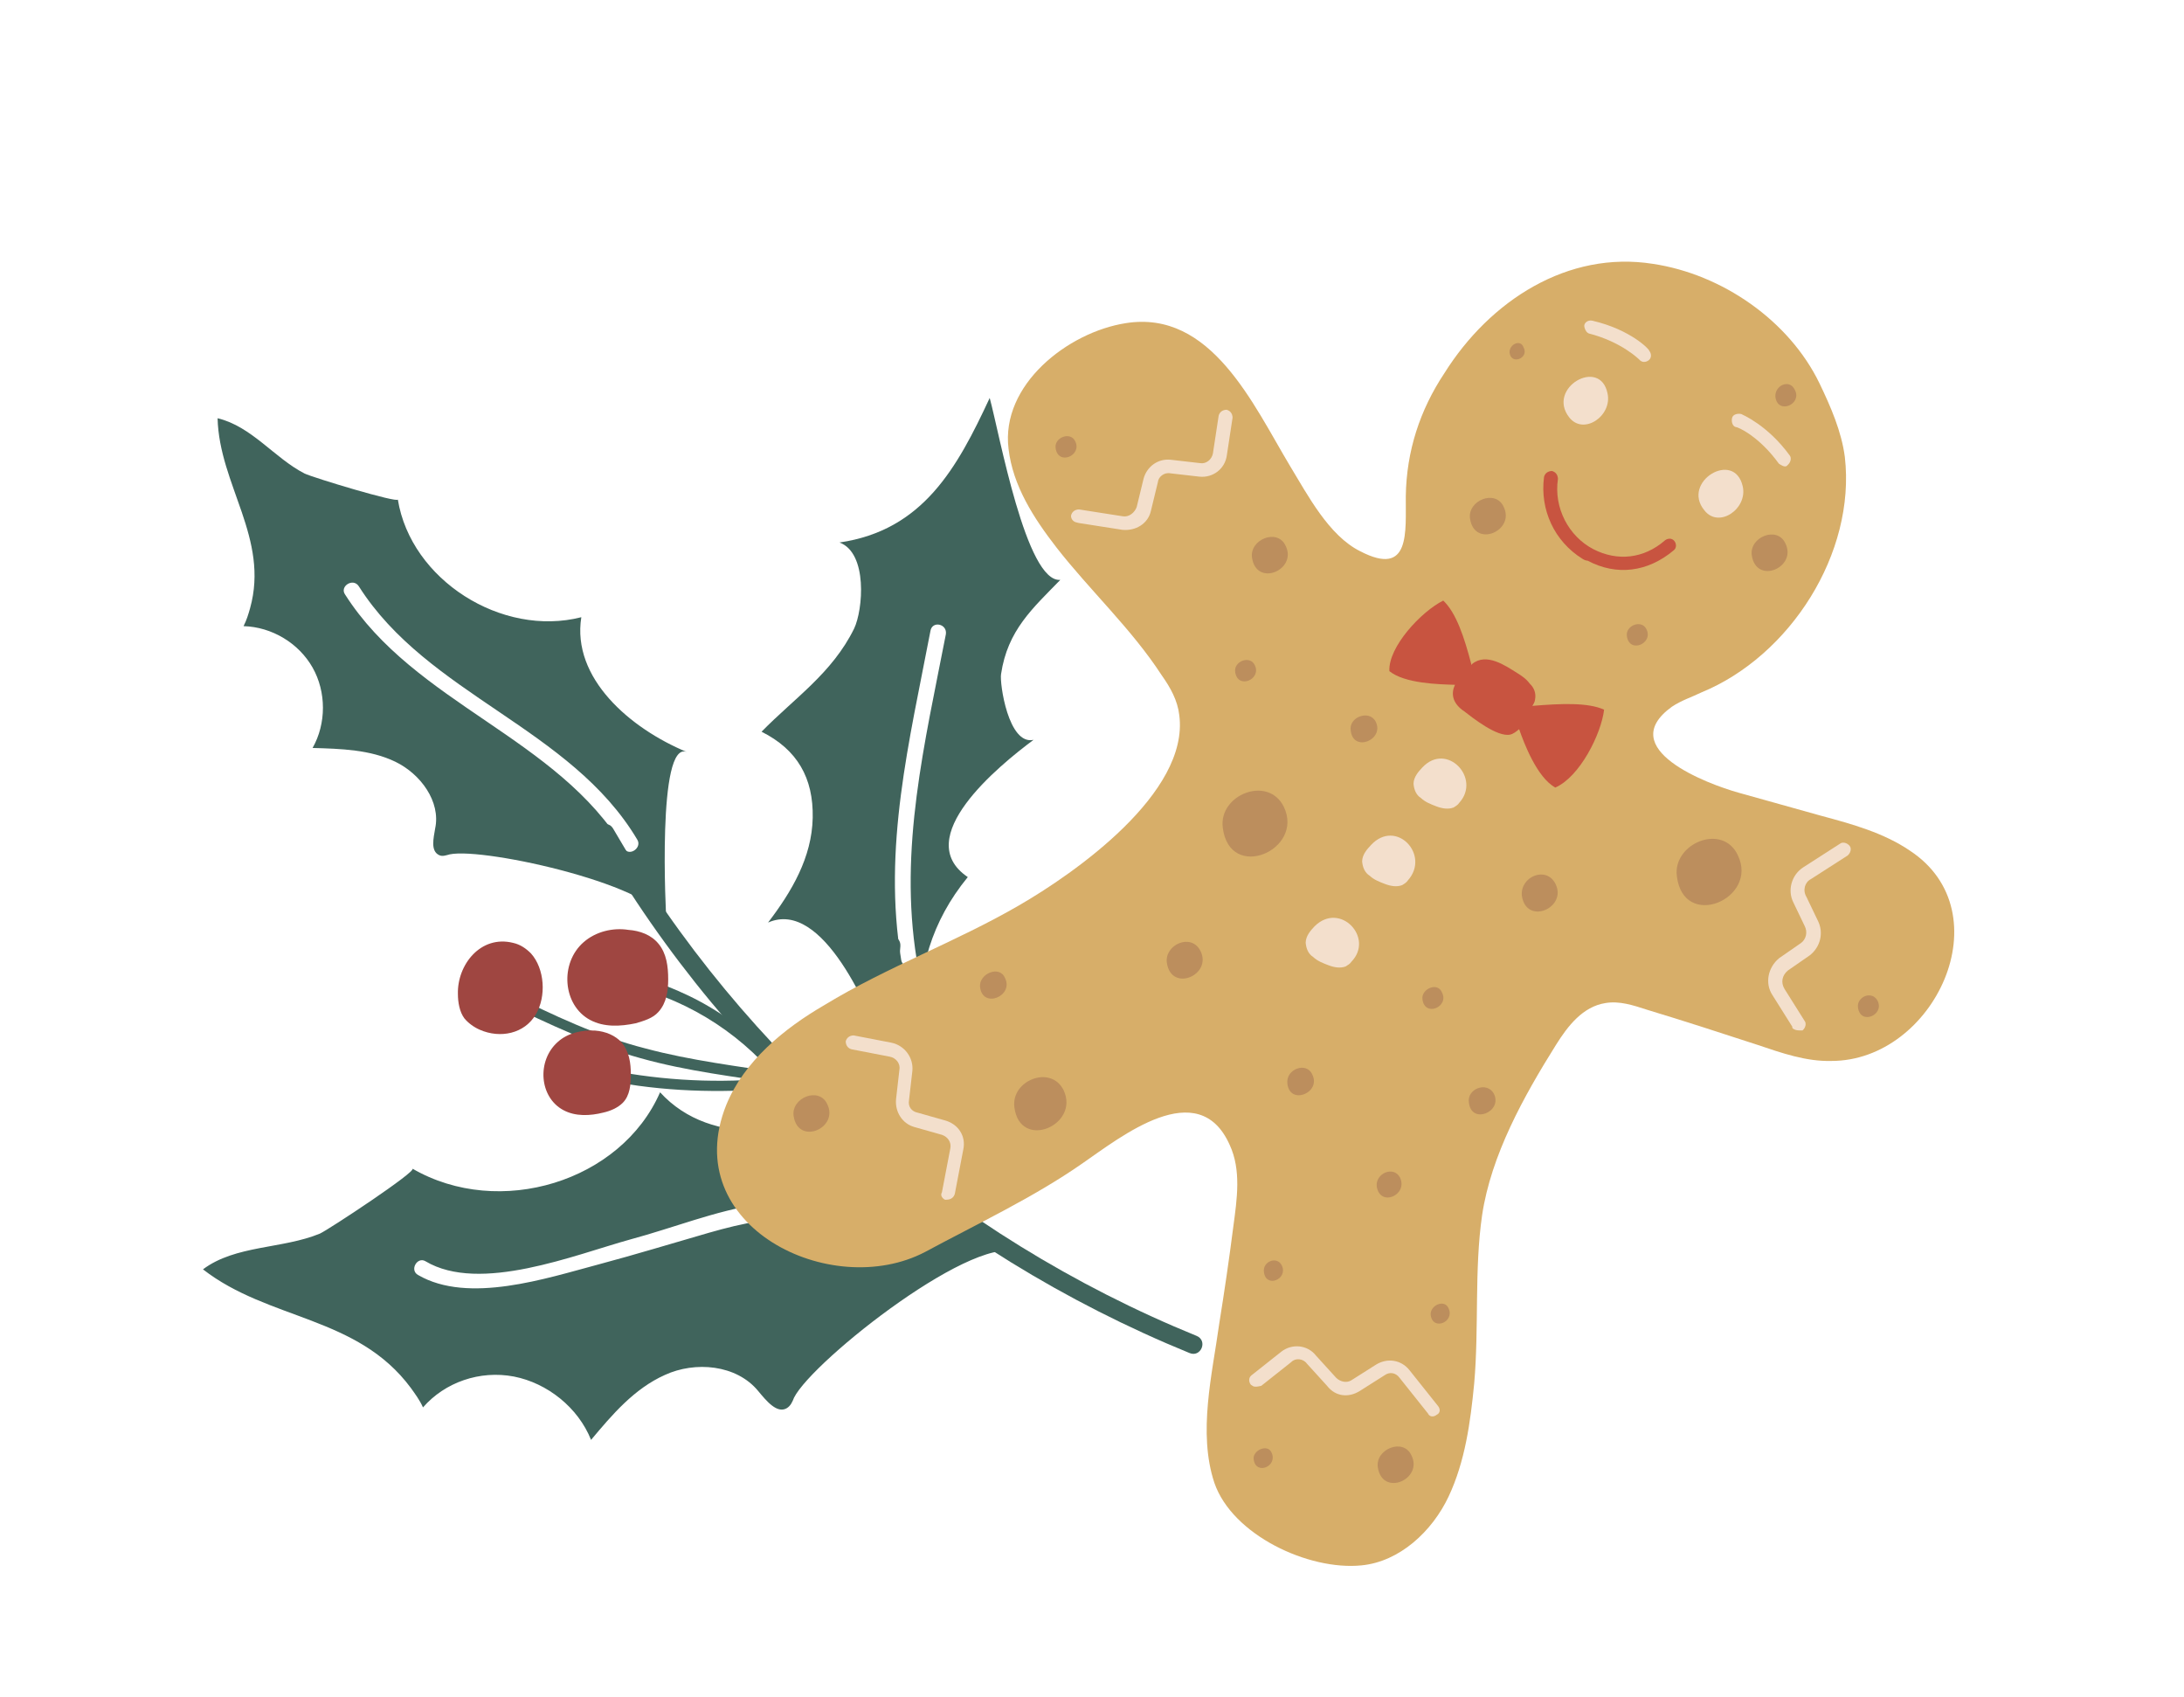 <svg width="269" height="209" viewBox="0 0 269 209" fill="none" xmlns="http://www.w3.org/2000/svg">
  <g clip-path="url(#clip0_18_945)">
    <path
      d="M71.6 76C61.8 78.5 50.6 71.4 49 61.5C49.1 62 38.5 58.8 37.5 58.3C33.8 56.4 31 52.5 26.8 51.5C27 59.7 33.2 66.3 30.8 74.9C30.6 75.6 30.4 76.3 30 77.1C33.5 77.2 36.8 79.2 38.5 82.2C40.2 85.2 40.2 89.1 38.5 92.1C42 92.2 45.6 92.3 48.7 93.8C51.8 95.3 54.3 98.7 53.6 102C53.4 103.2 53 104.8 54.1 105.3C54.5 105.5 55 105.3 55.4 105.2C59.7 104.3 81.6 109.2 82.1 113.8C82 112.5 80.9 91.1 84.6 92.6C77.6 89.7 70.4 83.5 71.6 76ZM76.9 104.5C68.7 90.8 51.1 86.7 42.5 73.2C41.8 72.2 43.5 71.1 44.2 72.2C52.7 85.6 70.3 89.6 78.5 103.4C79.1 104.4 77.5 105.5 76.9 104.5Z"
      fill="#40645C" />
    <path
      d="M106.9 135.6C98.9 139.8 87.7 141.5 81.3 134.5C76.5 145.5 61.5 150.1 50.8 143.9C51.4 144.2 40.5 151.4 39.4 151.9C34.8 153.8 29 153.3 25 156.3C33.1 162.6 44 162 50.6 170.9C51.1 171.6 51.7 172.4 52.1 173.3C54.8 170.2 59.1 168.7 63.3 169.5C67.4 170.3 71.2 173.3 72.8 177.3C75.4 174.2 78.1 171 81.9 169.3C85.6 167.6 90.7 168 93.4 171.3C94.4 172.5 95.7 174.1 96.9 173.4C97.4 173.1 97.6 172.6 97.8 172.1C100.1 167.5 120.8 151.2 125.7 154.4C124.2 153.6 102.7 137.7 106.9 135.6ZM109.5 151.9C106.3 151.5 103.2 150.6 99.9 150.2C95.6 149.7 91.5 150.6 87.3 151.8C82.8 153.1 78.2 154.5 73.7 155.7C67.3 157.4 57.7 160.6 51.5 157C50.4 156.4 51.4 154.7 52.4 155.3C59.1 159.3 70.8 154.5 77.7 152.6C82.9 151.2 88.1 149.1 93.4 148.3C99.1 147.5 104.2 149.3 109.8 149.9C111.1 150.1 110.8 152 109.5 151.9Z"
      fill="#40645C" />
    <path
      d="M121.9 49C117.9 57.6 113.7 65.3 103.4 66.8C106.9 68.1 106.3 75.1 105.2 77.4C102.5 82.9 97.8 86 93.8 90.1C98.2 92.3 100.2 95.8 100.1 100.7C100 105.6 97.5 109.8 94.6 113.6C101.4 110.6 107.2 124.7 108.8 129.1C109.3 130.4 108.9 130.2 109.4 130.8C110.5 132 111.9 131.2 112.6 130.1C113.3 129 113.1 127.7 113.1 126.4C113.1 119.4 114.7 113.5 119.2 108C112.1 103.2 123 94.3 127.3 91.1C124.2 91.8 123.1 84.1 123.3 83C124.1 77.6 127.2 74.9 130.6 71.4C126.4 71.8 123.1 53.4 121.9 49ZM116.5 78.1C113.9 91.5 110.7 104.5 112.9 118.1C113.1 119.3 111.2 119.4 111 118.2C108.7 104.4 112 91.3 114.6 77.7C114.8 76.4 116.7 76.8 116.5 78.1Z"
      fill="#40645C" />
    <path
      d="M73.6 103.3C89.9 131.6 115.9 154.1 146.5 166.6C147.9 167.2 148.8 165.1 147.4 164.5C117.2 152.2 91.6 129.9 75.5 102C74.7 100.7 72.8 102.1 73.6 103.3Z"
      fill="#40645C" />
    <path
      d="M108.6 116.2C107.4 129 110.7 141.6 118.2 152.1C119.1 153.3 120.9 151.9 120.1 150.7C113 140.7 109.8 128.7 110.9 116.5C111 115 108.7 114.7 108.6 116.2Z"
      fill="#40645C" />
    <path
      d="M62.2 123.5C67.6 126.1 73.1 128.7 78.9 130.3C84.6 131.9 90.6 132.6 96.5 133.5C97.3 133.6 97.6 132.3 96.7 132.2C91 131.3 85.1 130.6 79.5 129.1C73.6 127.6 68.1 125 62.7 122.3C62 121.9 61.4 123.1 62.2 123.5Z"
      fill="#40645C" />
    <path
      d="M97.6 133.1C92.7 126.6 85.7 122 77.8 120.1C77 119.9 76.8 121.2 77.6 121.4C85.2 123.3 91.9 127.7 96.6 133.9C97 134.6 98.1 133.8 97.6 133.1Z"
      fill="#40645C" />
    <path
      d="M76.1 133.3C82.9 134.5 89.9 134.6 96.8 133.9C97.6 133.8 97.5 132.5 96.7 132.6C89.9 133.4 83.1 133.2 76.3 132C75.5 131.8 75.3 133.1 76.1 133.3Z"
      fill="#40645C" />
    <path
      d="M71.9 116C68.9 118.6 69.3 123.8 72.7 125.6C74.4 126.5 76.4 126.4 78.3 126C79.3 125.7 80.4 125.4 81.1 124.6C82.1 123.5 82.3 122 82.3 120.6C82.3 119 82.1 117.4 81.1 116.2C80.2 115.1 78.8 114.6 77.4 114.5C75.5 114.2 73.4 114.7 71.9 116Z"
      fill="#9F4641" />
    <path
      d="M68.7 128.3C66.1 130.6 66.4 135.1 69.4 136.7C70.9 137.5 72.7 137.4 74.3 137C75.2 136.8 76.1 136.4 76.7 135.8C77.6 134.9 77.7 133.5 77.7 132.3C77.7 130.9 77.5 129.5 76.6 128.4C75.8 127.5 74.6 127 73.3 126.9C71.7 126.8 69.9 127.2 68.7 128.3Z"
      fill="#9F4641" />
    <path
      d="M65.4 117.4C64.8 116.8 64.1 116.3 63.2 116.1C59.2 115.1 56.3 118.8 56.4 122.4C56.4 123.4 56.6 124.6 57.2 125.4C57.7 126 58.4 126.5 59.1 126.8C61.6 127.9 64.6 127.3 66 124.9C67.3 122.7 67.1 119.3 65.4 117.4Z"
      fill="#9F4641" />
    <path
      d="M203.588 32.489C212.089 33.762 220.356 39.452 224.111 47.216C225.504 50.118 226.821 53.142 227.226 56.27C228.591 68.116 220.48 80.783 209.557 85.262C208.341 85.852 207.081 86.245 205.91 87.033C198.782 92.201 210.27 96.529 214.155 97.613C217.601 98.589 220.925 99.49 224.37 100.467C228.135 101.474 232.02 102.558 235.221 104.733C246.841 112.357 238.252 130.641 225.573 130.639C222.475 130.725 219.425 129.658 216.496 128.667C212.003 127.203 207.511 125.739 202.821 124.321C201.137 123.772 199.452 123.223 197.751 123.509C194.941 123.945 193.101 126.342 191.655 128.648C187.698 134.959 183.649 142.226 182.546 149.649C181.58 156.314 182.177 163.451 181.575 170.344C181.113 175.126 180.453 179.953 178.428 184.263C176.402 188.572 172.373 192.302 167.696 192.751C161.196 193.41 151.773 189.024 149.565 182.567C147.524 176.385 149.311 169.22 150.17 162.996C150.813 159.004 151.38 155.133 151.902 151.064C152.363 147.633 152.899 144.081 151.461 140.981C147.601 132.306 138.04 140.006 133.283 143.279C127.279 147.461 120.336 150.716 113.954 154.154C102.36 160.241 83.499 150.953 89.442 136.081C91.636 130.694 96.531 126.662 101.576 123.738C109.235 119.072 117.773 115.972 125.477 111.503C132.361 107.535 146.511 97.639 145.249 88.057C145.039 86.234 144.161 84.669 143.085 83.149C139.388 77.45 134.247 72.706 130.125 67.416C127.321 63.798 124.745 59.816 124.22 55.26C123.244 47.378 131.528 40.907 138.651 39.793C149.176 38.107 154.352 49.806 158.897 57.389C161.063 60.945 163.668 65.96 167.537 67.878C173.788 71.121 173.113 65.457 173.15 61.084C173.233 55.557 174.88 50.503 177.893 45.967C183.523 36.986 193.128 30.835 203.588 32.489Z"
      fill="#D7AE69" />
    <path
      d="M194.867 68.782C191.469 66.651 189.652 62.807 190.174 58.739C190.281 58.298 190.631 58.011 191.147 57.996C191.587 58.103 191.875 58.453 191.889 58.969C191.353 62.521 193.201 66.046 196.265 67.63C199.209 69.137 202.459 68.808 205.059 66.549C205.408 66.261 205.924 66.246 206.212 66.596C206.5 66.946 206.515 67.462 206.165 67.75C202.942 70.463 199.1 70.929 195.55 69.041C195.231 69.01 195.11 68.934 194.867 68.782Z"
      fill="#C85440" />
    <path
      d="M209.923 62.836C211.696 65.131 215.283 62.646 214.649 59.882C213.608 55.34 207.043 59.339 209.923 62.836Z"
      fill="#F3DFCC" />
    <path
      d="M193.267 51.379C195.04 53.674 198.627 51.189 197.993 48.425C197.073 43.959 190.463 47.761 193.267 51.379Z"
      fill="#F3DFCC" />
    <path
      d="M220.932 126.715C220.811 126.639 220.69 126.562 220.766 126.441L218.311 122.535C217.357 121.092 217.739 119.133 219.138 117.981L221.828 116.117C222.451 115.663 222.665 114.782 222.286 114.038L220.893 111.136C220.136 109.647 220.64 107.765 222.084 106.81L226.613 103.901C226.962 103.613 227.524 103.796 227.812 104.146C228.1 104.495 227.917 105.057 227.567 105.345L223.038 108.254C222.294 108.633 222.004 109.634 222.504 110.455L223.897 113.357C224.654 114.846 224.226 116.607 222.904 117.637L220.214 119.501C219.514 120.077 219.301 120.958 219.8 121.778L222.255 125.684C222.543 126.034 222.36 126.595 222.01 126.883C221.494 126.898 221.175 126.867 220.932 126.715Z"
      fill="#F3DFCC" />
    <path
      d="M132.3 64.215C132.058 64.063 131.891 63.789 131.922 63.471C132.029 63.03 132.378 62.742 132.895 62.728L138.284 63.571C139.043 63.708 139.742 63.132 140.001 62.449L140.856 58.928C141.253 57.486 142.576 56.455 144.17 56.609L147.798 57.025C148.557 57.162 149.256 56.586 149.394 55.827L150.099 51.197C150.206 50.757 150.556 50.469 151.072 50.455C151.512 50.561 151.8 50.911 151.814 51.427L151.109 56.057C150.879 57.773 149.359 58.849 147.765 58.695L144.137 58.28C143.378 58.142 142.679 58.718 142.617 59.355L141.762 62.877C141.41 64.516 139.845 65.395 138.251 65.241L132.862 64.398C132.422 64.291 132.422 64.291 132.3 64.215Z"
      fill="#F3DFCC" />
    <path
      d="M116.316 147.689C116.073 147.537 115.785 147.187 116.014 146.823L117.054 141.389C117.191 140.63 116.737 140.006 116.054 139.747L112.609 138.771C111.167 138.374 110.212 136.93 110.366 135.336L110.781 131.708C110.919 130.949 110.343 130.249 109.584 130.112L104.909 129.209C104.468 129.102 104.18 128.753 104.166 128.236C104.273 127.796 104.623 127.508 105.139 127.494L109.814 128.396C111.453 128.748 112.529 130.268 112.375 131.862L111.96 135.49C111.823 136.249 112.277 136.872 113.036 137.01L116.482 137.987C118.045 138.459 118.999 139.903 118.648 141.543L117.608 146.977C117.501 147.417 117.151 147.705 116.635 147.72C116.437 147.765 116.316 147.689 116.316 147.689Z"
      fill="#F3DFCC" />
    <path
      d="M154.32 170.67C154.198 170.594 154.198 170.594 154.077 170.518C153.789 170.168 153.774 169.652 154.124 169.364L157.818 166.438C159.14 165.408 161.053 165.593 162.084 166.915L164.585 169.667C165.116 170.169 165.875 170.306 166.422 169.973L169.507 168.019C170.875 167.186 172.59 167.416 173.621 168.738L177.122 173.131C177.41 173.481 177.425 173.997 176.954 174.209C176.604 174.497 176.088 174.512 175.876 174.041L172.375 169.647C171.92 169.024 171.161 168.887 170.538 169.341L167.453 171.296C166.085 172.129 164.491 171.975 163.46 170.652L160.959 167.9C160.504 167.277 159.548 167.185 159.046 167.716L155.352 170.641C154.957 170.731 154.562 170.822 154.32 170.67Z"
      fill="#F3DFCC" />
    <path
      d="M197.574 87.386C195.601 86.487 192.306 86.619 188.737 86.918C188.89 86.675 189.042 86.433 189.073 86.114C189.21 85.355 188.953 84.686 188.422 84.184C187.968 83.561 187.361 83.181 186.875 82.876C185.419 81.963 183.068 80.32 181.32 81.76C181.32 81.76 181.32 81.76 181.244 81.882C180.353 78.449 179.355 75.456 177.763 73.951C175.058 75.298 170.967 79.665 171.13 82.642C173.041 84.178 177.217 84.26 179.206 84.323C178.718 85.37 178.869 86.479 180.128 87.437L180.249 87.513C181.386 88.396 184.435 90.814 186.015 90.452C186.41 90.362 186.759 90.074 187.109 89.786C187.714 91.517 189.302 95.725 191.563 96.974C194.586 95.657 197.22 90.377 197.574 87.386Z"
      fill="#C85440" />
    <path
      d="M175.198 94.491C174.696 95.022 174.118 95.674 174.102 96.509C174.162 97.223 174.419 97.891 175.026 98.272C175.557 98.774 176.239 99.033 176.922 99.292C177.605 99.551 178.364 99.689 179.033 99.431C179.306 99.265 179.58 99.098 179.732 98.855C182.469 95.838 178.209 91.307 175.198 94.491Z"
      fill="#F3DFCC" />
    <path
      d="M168.868 104.048C168.366 104.579 167.789 105.231 167.772 106.066C167.832 106.78 168.089 107.448 168.696 107.829C169.227 108.331 169.91 108.59 170.592 108.849C171.275 109.108 172.034 109.246 172.703 108.988C172.976 108.822 173.25 108.655 173.402 108.412C176.215 105.273 171.955 100.743 168.868 104.048Z"
      fill="#F3DFCC" />
    <path
      d="M161.915 114.06C161.413 114.591 160.835 115.243 160.819 116.078C160.879 116.791 161.136 117.46 161.743 117.84C162.273 118.342 162.956 118.601 163.639 118.86C164.322 119.119 165.081 119.257 165.75 119C166.023 118.833 166.297 118.667 166.449 118.424C169.308 115.482 165.047 110.951 161.915 114.06Z"
      fill="#F3DFCC" />
    <path
      d="M206.534 107.881C207.36 114.655 216.628 110.659 214.054 105.326C212.192 101.284 206.024 103.842 206.534 107.881Z"
      fill="#BC8E5D" />
    <path
      d="M150.605 101.896C151.431 108.669 160.698 104.674 158.125 99.341C156.187 95.421 150.094 97.857 150.605 101.896Z"
      fill="#BC8E5D" />
    <path
      d="M124.941 136.359C125.648 141.704 133.031 138.556 131.003 134.241C129.443 131.066 124.491 133.033 124.941 136.359Z"
      fill="#BC8E5D" />
    <path
      d="M169.569 146.078C169.96 148.69 173.454 147.161 172.44 145.004C171.683 143.515 169.404 144.453 169.569 146.078Z"
      fill="#BC8E5D" />
    <path
      d="M175.204 123.067C175.504 125.284 178.528 123.968 177.604 122.205C177.089 120.868 175.008 121.761 175.204 123.067Z"
      fill="#BC8E5D" />
    <path
      d="M228.847 124.068C229.148 126.286 232.171 124.969 231.247 123.206C230.536 121.915 228.651 122.762 228.847 124.068Z"
      fill="#BC8E5D" />
    <path
      d="M218.673 48.879C218.974 51.096 221.997 49.779 221.073 48.017C220.438 46.604 218.554 47.451 218.673 48.879Z"
      fill="#BC8E5D" />
    <path
      d="M200.381 78.325C200.681 80.542 203.705 79.225 202.781 77.463C202.19 76.247 200.185 77.019 200.381 78.325Z"
      fill="#BC8E5D" />
    <path
      d="M152.135 82.737C152.436 84.954 155.459 83.637 154.535 81.874C153.945 80.659 151.94 81.43 152.135 82.737Z"
      fill="#BC8E5D" />
    <path
      d="M130.02 55.177C130.321 57.394 133.345 56.078 132.421 54.315C131.83 53.099 129.825 53.871 130.02 55.177Z"
      fill="#BC8E5D" />
    <path
      d="M185.929 43.397C186.094 45.022 188.372 44.084 187.661 42.792C187.313 41.729 185.9 42.365 185.929 43.397Z"
      fill="#BC8E5D" />
    <path
      d="M187.444 110.284C187.986 114.005 193.091 111.795 191.577 108.817C190.441 106.584 187.22 107.946 187.444 110.284Z"
      fill="#BC8E5D" />
    <path
      d="M143.719 118.544C144.26 122.264 149.365 120.055 147.851 117.077C146.715 114.843 143.418 116.326 143.719 118.544Z"
      fill="#BC8E5D" />
    <path
      d="M215.761 68.356C216.302 72.077 221.407 69.867 219.893 66.889C218.878 64.731 215.46 66.138 215.761 68.356Z"
      fill="#BC8E5D" />
    <path
      d="M181.057 63.843C181.598 67.564 186.703 65.354 185.189 62.376C184.174 60.218 180.756 61.626 181.057 63.843Z"
      fill="#BC8E5D" />
    <path
      d="M154.205 68.649C154.746 72.37 159.851 70.16 158.337 67.182C157.322 65.025 153.904 66.432 154.205 68.649Z"
      fill="#BC8E5D" />
    <path
      d="M166.367 89.969C166.682 92.702 170.572 91.083 169.436 88.85C168.679 87.361 166.081 88.268 166.367 89.969Z"
      fill="#BC8E5D" />
    <path
      d="M120.711 121.533C121.026 124.267 124.915 122.647 123.779 120.414C123.098 118.803 120.546 119.908 120.711 121.533Z"
      fill="#BC8E5D" />
    <path
      d="M158.563 133.43C158.878 136.163 162.767 134.544 161.631 132.31C160.95 130.7 158.353 131.607 158.563 133.43Z"
      fill="#BC8E5D" />
    <path
      d="M176.212 161.909C176.467 163.929 179.217 162.779 178.415 161.092C177.946 159.953 176.138 160.679 176.212 161.909Z"
      fill="#BC8E5D" />
    <path
      d="M154.413 179.689C154.669 181.709 157.419 180.559 156.616 178.872C156.147 177.733 154.263 178.58 154.413 179.689Z"
      fill="#BC8E5D" />
    <path
      d="M155.676 156.642C155.931 158.661 158.681 157.511 157.879 155.825C157.288 154.609 155.48 155.335 155.676 156.642Z"
      fill="#BC8E5D" />
    <path
      d="M180.925 135.784C181.24 138.518 185.13 136.898 183.994 134.665C183.116 133.1 180.639 134.083 180.925 135.784Z"
      fill="#BC8E5D" />
    <path
      d="M97.746 137.398C98.287 141.119 103.392 138.909 101.878 135.931C100.863 133.774 97.445 135.181 97.746 137.398Z"
      fill="#BC8E5D" />
    <path
      d="M169.702 180.652C170.244 184.373 175.348 182.163 173.834 179.185C172.82 177.027 169.402 178.435 169.702 180.652Z"
      fill="#BC8E5D" />
    <path
      d="M195.559 40.981C195.316 40.829 195.104 40.358 195.135 40.039C195.242 39.599 195.713 39.387 196.153 39.494C200.874 40.594 203.209 43.072 203.133 43.193C203.421 43.543 203.435 44.059 203.085 44.347C202.736 44.635 202.219 44.65 201.931 44.3C201.931 44.3 199.763 42.095 195.68 41.057C195.68 41.057 195.68 41.057 195.559 40.981Z"
      fill="#F3DFCC" />
    <path
      d="M219.344 57.246C219.223 57.17 219.223 57.17 219.101 57.094C216.662 53.705 214.006 52.547 213.809 52.592C213.368 52.485 213.233 51.893 213.339 51.453C213.446 51.013 214.039 50.877 214.479 50.984C214.6 51.06 217.696 52.324 220.424 56.063C220.712 56.413 220.529 56.975 220.179 57.263C220.027 57.505 219.708 57.474 219.344 57.246Z"
      fill="#F3DFCC" />
  </g>
  <defs>
    <clipPath id="clip0_18_945">
      <rect width="269" height="209" fill="white" />
    </clipPath>
  </defs>
</svg>